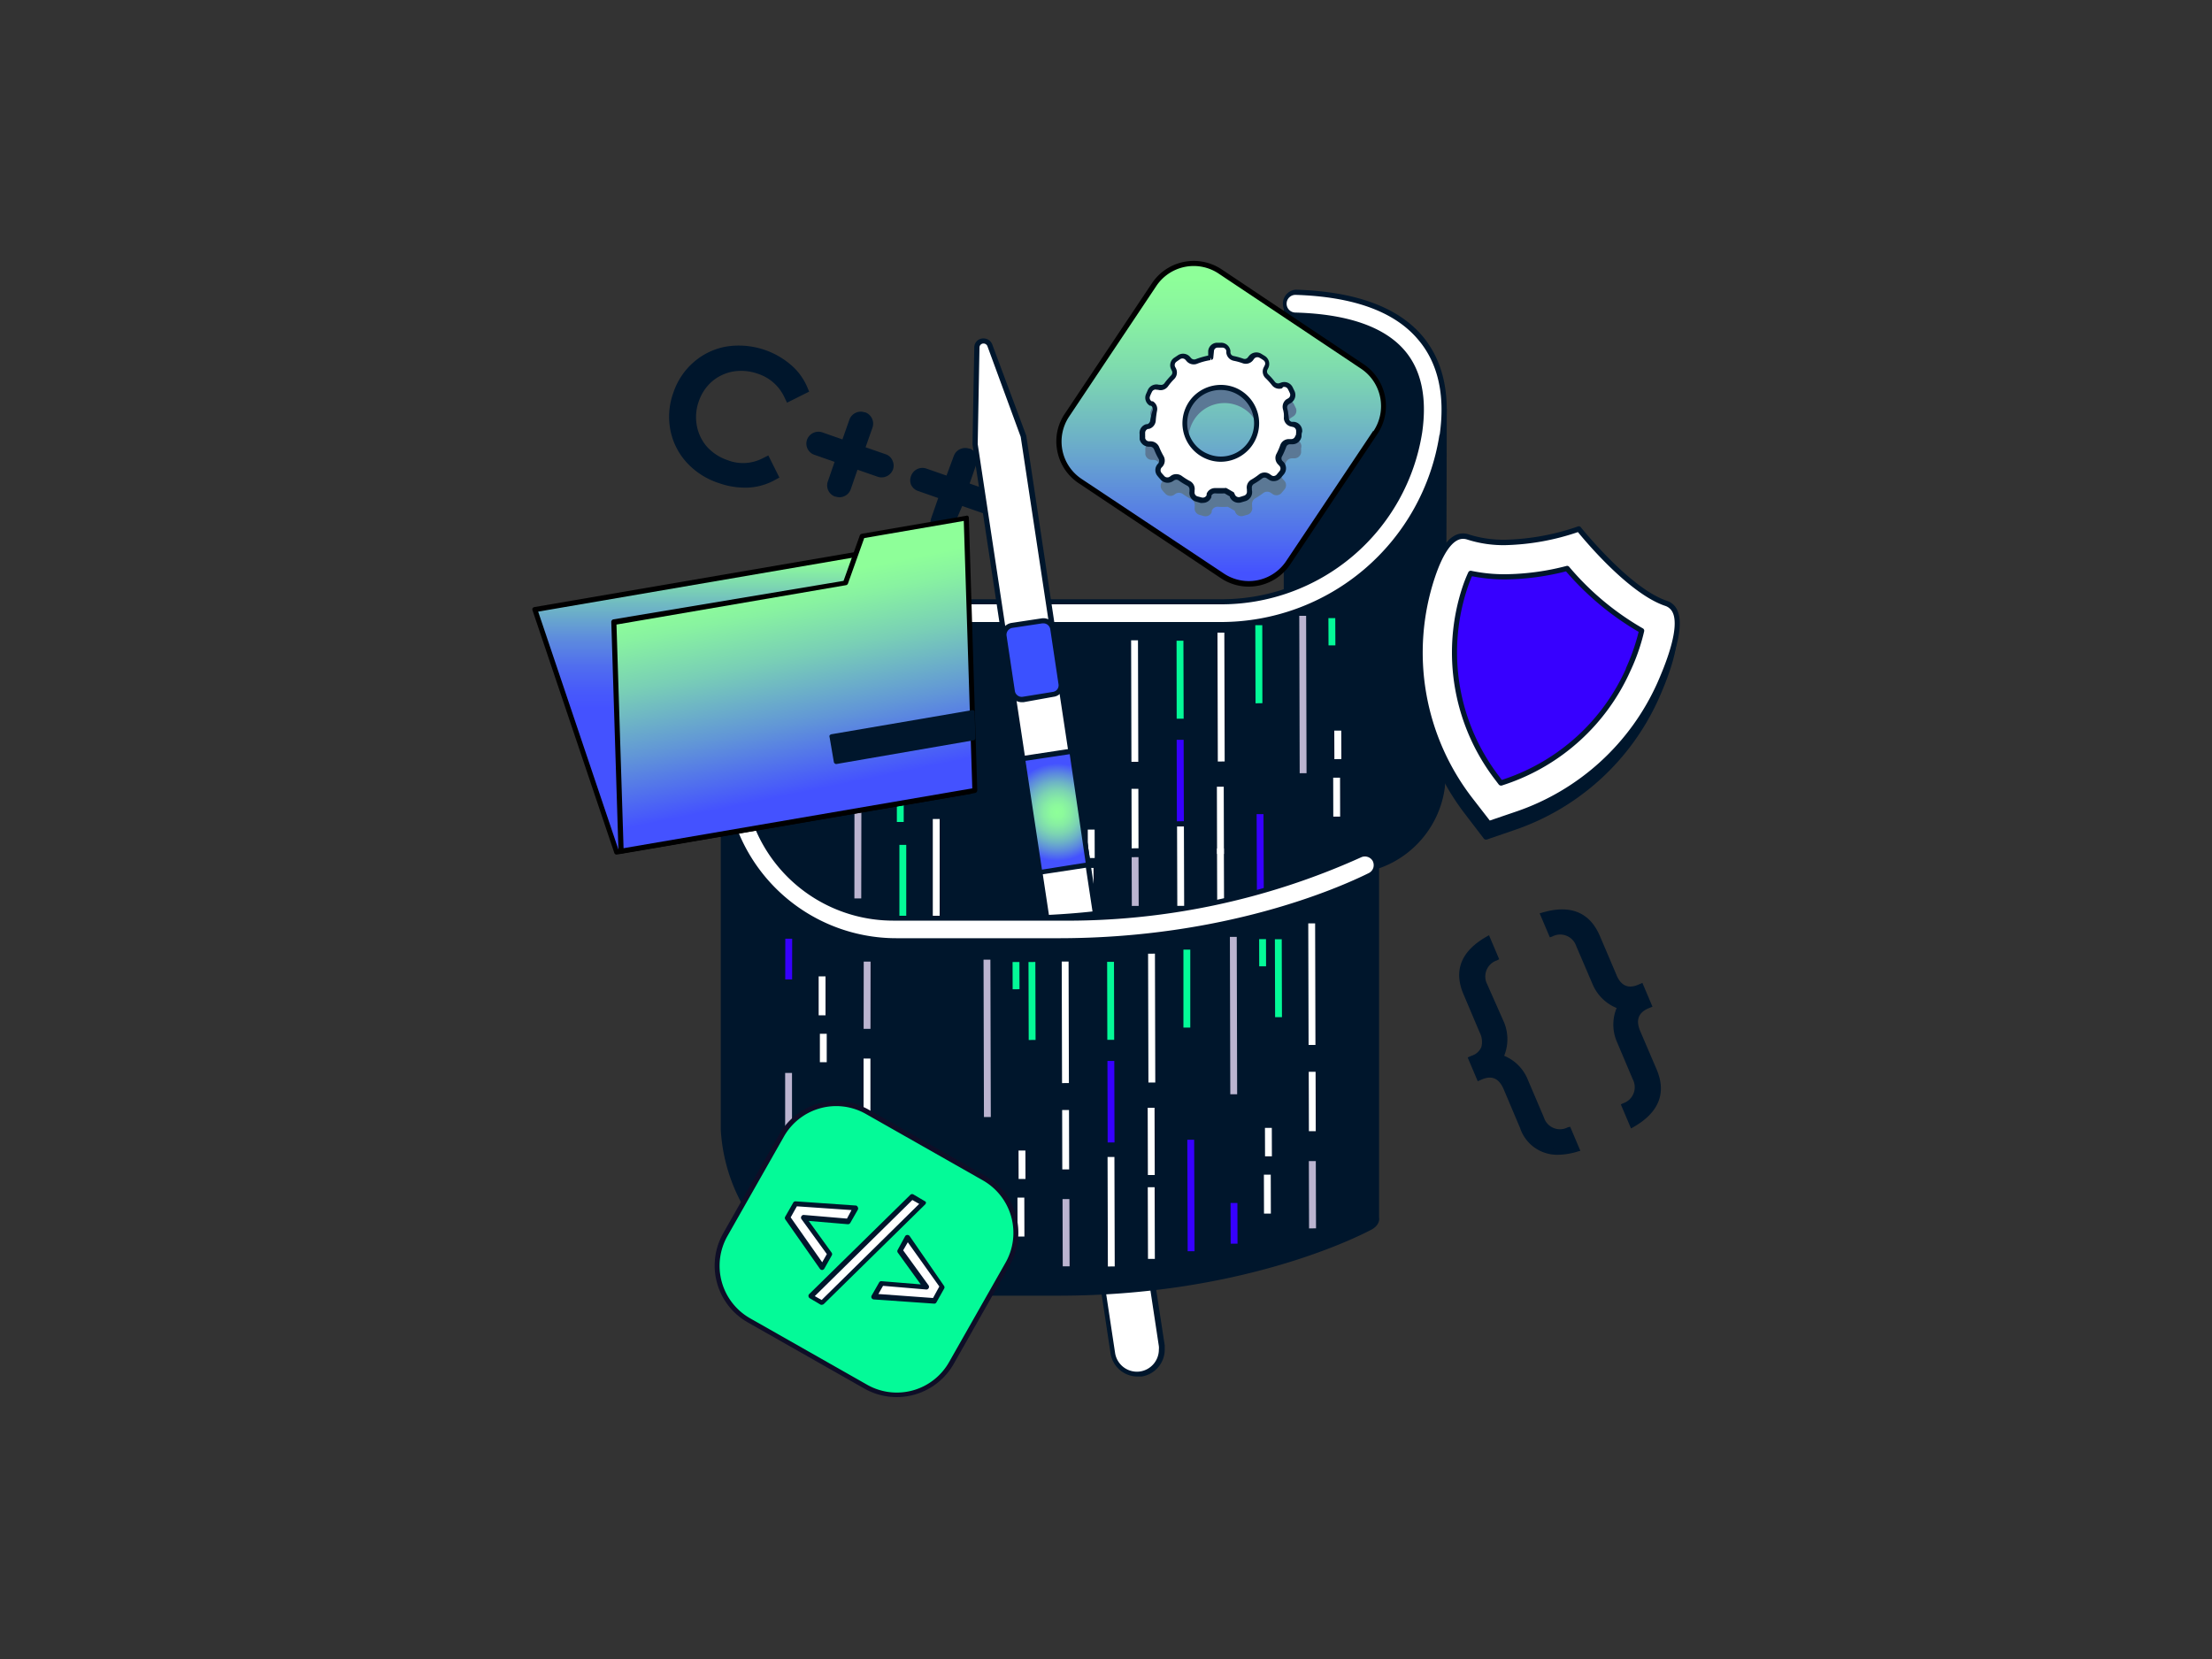 <svg xmlns="http://www.w3.org/2000/svg" viewBox="0 0 200 150"><rect x="0" y="0" width="200" height="150" fill="#333333" stroke="none"/><defs><linearGradient id="b" x1="110.42" x2="110.42" y1="25.1" y2="52.07" gradientUnits="userSpaceOnUse"><stop offset="0" stop-color="#8eff99"/><stop offset=".11" stop-color="#8af59f"/><stop offset=".31" stop-color="#7edaaf"/><stop offset=".55" stop-color="#6cafc8"/><stop offset=".84" stop-color="#5274eb"/><stop offset=".99" stop-color="#4452ff"/></linearGradient><linearGradient id="c" x1="68.04" x2="68.04" y1="50.7" y2="64.2" gradientUnits="userSpaceOnUse"><stop offset="0" stop-color="#8eff99"/><stop offset=".04" stop-color="#8af59f"/><stop offset=".28" stop-color="#71bcc1"/><stop offset=".51" stop-color="#5e8edc"/><stop offset=".71" stop-color="#506def"/><stop offset=".88" stop-color="#4759fb"/><stop offset=".99" stop-color="#4452ff"/></linearGradient><linearGradient id="d" x1="69.93" x2="73.75" y1="52.93" y2="71.6" gradientUnits="userSpaceOnUse"><stop offset="0" stop-color="#8eff99"/><stop offset=".12" stop-color="#88f2a1"/><stop offset=".35" stop-color="#79cfb6"/><stop offset=".66" stop-color="#6196d7"/><stop offset=".99" stop-color="#4452ff"/></linearGradient><radialGradient id="a" cx="95.44" cy="73.41" r="4.42" gradientTransform="rotate(8.59 95.498 73.437)" gradientUnits="userSpaceOnUse"><stop offset="0" stop-color="#8eff99"/><stop offset=".13" stop-color="#8cfa9c"/><stop offset=".28" stop-color="#86eca4"/><stop offset=".45" stop-color="#7cd4b2"/><stop offset=".62" stop-color="#6db3c6"/><stop offset=".8" stop-color="#5b88df"/><stop offset=".99" stop-color="#4554fe"/><stop offset=".99" stop-color="#4452ff"/></radialGradient></defs><g data-name="Layer 1"><path fill="#00162c" d="M71.29,33.1a6.88,6.88,0,0,0-2.19-1.23,6.63,6.63,0,0,0-3.31-.32,5.78,5.78,0,0,0-2.87,1.34,6.41,6.41,0,0,0-2.07,5.94,5.77,5.77,0,0,0,1.41,2.82A6.6,6.6,0,0,0,65,43.46a6.82,6.82,0,0,0,2.49.39,5.35,5.35,0,0,0,2.29-.62l.31-.16-.78-1.62-.33.17a4.08,4.08,0,0,1-3.34.16,4.52,4.52,0,0,1-2-1.29,4.18,4.18,0,0,1-1-2,4.42,4.42,0,0,1,.19-2.29,4.31,4.31,0,0,1,1.28-1.9,4.22,4.22,0,0,1,2-1,4.71,4.71,0,0,1,2.34.21,4.16,4.16,0,0,1,2.52,2.2l.16.32,1.61-.77L72.69,35A5.28,5.28,0,0,0,71.29,33.1Z"/><path fill="#00162c" d="M71.44,32.93a7.25,7.25,0,0,0-5.68-1.61,6.08,6.08,0,0,0-3,1.39,6.3,6.3,0,0,0-1.88,2.8,6.37,6.37,0,0,0-.27,3.36,6.08,6.08,0,0,0,1.47,2.94A6.77,6.77,0,0,0,65,43.68a7,7,0,0,0,2.31.41h.27a5.52,5.52,0,0,0,2.39-.64l.5-.27-1-2-.54.27a3.85,3.85,0,0,1-3.16.15,4.41,4.41,0,0,1-1.86-1.22A4,4,0,0,1,63,38.46a4.26,4.26,0,0,1,.18-2.17,4.17,4.17,0,0,1,1.21-1.81,4,4,0,0,1,1.9-.89,4.46,4.46,0,0,1,2.22.2,4,4,0,0,1,2.39,2.08l.26.54,2-1-.22-.52A5.46,5.46,0,0,0,71.44,32.93Zm-.11,2.85-.06-.11a4.38,4.38,0,0,0-2.65-2.32,5,5,0,0,0-2.46-.22,4.35,4.35,0,0,0-2.12,1,4.59,4.59,0,0,0-1.35,2,4.51,4.51,0,0,0-.19,2.4,4.38,4.38,0,0,0,1,2.11A4.88,4.88,0,0,0,65.6,42a4.34,4.34,0,0,0,3.52-.17l.12-.06.58,1.2-.11.06a5.06,5.06,0,0,1-2.19.58,6.3,6.3,0,0,1-2.4-.37,6.37,6.37,0,0,1-2.68-1.74,5.62,5.62,0,0,1-1.36-2.72,5.88,5.88,0,0,1,.25-3.12,6,6,0,0,1,1.74-2.6,5.72,5.72,0,0,1,2.76-1.28,6.33,6.33,0,0,1,3.19.31,6.4,6.4,0,0,1,2.11,1.19,5,5,0,0,1,1.35,1.81l0,.11Z"/><path fill="#00162c" d="M89.43,44.58l-2.06-.71.7-2a.84.84,0,0,0-.51-1.07l-.06,0a.84.84,0,0,0-1.07.52l-.71,2-2-.72a.84.84,0,0,0-.56,1.59l2.06.72-.7,2A.84.84,0,0,0,85,47.94l.06,0a.84.84,0,0,0,1.07-.52l.7-2,2.06.72a.84.84,0,0,0,.55-1.59Z"/><path fill="#00162c" d="M89.51,44.36l-1.84-.64.62-1.79a1.06,1.06,0,0,0,0-.82,1.1,1.1,0,0,0-.61-.55l-.07,0a1.1,1.1,0,0,0-1.37.66L85.58,43l-1.84-.64a1.09,1.09,0,0,0-1.36.66,1.06,1.06,0,0,0,0,.82,1.08,1.08,0,0,0,.62.55l1.83.64-.62,1.78a1.11,1.11,0,0,0,0,.82,1.1,1.1,0,0,0,.61.55l.06,0a1.13,1.13,0,0,0,.36.06,1.07,1.07,0,0,0,1-.72L87,45.75l1.84.64a1.08,1.08,0,0,0,.71-2Zm.22,1.22A.63.63,0,0,1,89,46l-2.27-.79-.78,2.21a.62.62,0,0,1-.77.38l-.06,0a.61.61,0,0,1-.35-.3.59.59,0,0,1,0-.47l.77-2.22-2.28-.79a.59.59,0,0,1-.35-.31.57.57,0,0,1,0-.46.59.59,0,0,1,.57-.41.64.64,0,0,1,.2,0l2.28.8.78-2.23a.61.61,0,0,1,.77-.38l.06,0a.67.67,0,0,1,.35.31.59.59,0,0,1,0,.47L87.08,44l2.27.79A.61.61,0,0,1,89.73,45.58Z"/><path fill="#00162c" d="M80,41.3,78,40.58l.71-2a.84.84,0,0,0-.52-1.07l-.06,0A.84.84,0,0,0,77,38l-.7,2-2.06-.72a.84.84,0,0,0-.55,1.59l2.05.72-.69,2a.83.83,0,0,0,.51,1.07l.06,0a.83.83,0,0,0,1.07-.51l.7-2,2.06.72A.84.84,0,0,0,80,41.3Z"/><path fill="#00162c" d="M80.1,41.08l-1.84-.64.63-1.79a1.09,1.09,0,0,0-.66-1.37l-.06,0a1.09,1.09,0,0,0-1.37.66l-.63,1.79-1.83-.64a1.1,1.1,0,0,0-1.37.66,1.07,1.07,0,0,0,.66,1.37l1.83.64-.61,1.77a1.07,1.07,0,0,0,.66,1.37l.06,0a1,1,0,0,0,.35.06,1.09,1.09,0,0,0,1-.72l.61-1.77,1.84.64a1.1,1.1,0,0,0,1.37-.66,1.06,1.06,0,0,0-.05-.82A1,1,0,0,0,80.1,41.08Zm.22,1.21a.63.63,0,0,1-.78.38l-2.27-.8-.78,2.22a.61.61,0,0,1-.77.37l-.06,0a.6.6,0,0,1-.37-.77l.77-2.22-2.28-.79a.65.65,0,0,1-.34-.31.6.6,0,0,1,.54-.87.64.64,0,0,1,.2,0l2.28.79.78-2.23A.62.62,0,0,1,78,37.7l.06,0a.61.61,0,0,1,.38.77l-.78,2.24,2.28.79a.58.58,0,0,1,.34.31A.61.61,0,0,1,80.32,42.29Z"/><path fill="#fff" d="M99.41,84.67c-1.42.15-2.91.27-4.46.34l5.64,37.32A2.23,2.23,0,0,0,105,122c0-.11,0-.22,0-.33Z"/><path fill="#00162c" d="M99.64,84.64a.23.23,0,0,0-.25-.2c-1.48.16-3,.27-4.45.34a.21.21,0,0,0-.17.08.24.24,0,0,0,0,.18l5.64,37.32a2.48,2.48,0,0,0,2.44,2.1l.36,0a2.47,2.47,0,0,0,2.1-2.45c0-.12,0-.24,0-.36ZM103.1,124a2,2,0,0,1-2.28-1.68l-5.6-37.06c1.32-.06,2.66-.17,4-.3l5.56,36.76a1.51,1.51,0,0,1,0,.3A2,2,0,0,1,103.1,124Z"/><path fill="#00162c" d="M125,29.07c-3-1.21-8.72-1.61-8.72-1.61v27c-.11.17-6.12,1-6.12,1l-30.52,0C68,55.52,65.4,69.61,65.4,69.61s0,32.33,0,32.53A15.6,15.6,0,0,0,81.12,116.9H95.69c14.92,0,25.11-4.34,28.16-5.92.74-.38.61-.9.61-.9V78.35a8.87,8.87,0,0,0,6-7.21c.1-.75.17-34.1.17-34.1S128.33,30.38,125,29.07Z"/><path fill="#00162c" d="M125.11,28.85c-3-1.2-8.55-1.61-8.79-1.62a.22.22,0,0,0-.17.06.23.23,0,0,0-.08.17V54.29c-.69.18-3.9.67-5.88,1l-30.52,0c-11.73,0-14.47,14.13-14.5,14.32,0,1.32,0,32.34,0,32.54a15.91,15.91,0,0,0,15.94,15H95.69c16,0,26.36-4.95,28.27-5.95.87-.45.74-1.1.73-1.1h0V78.51a9,9,0,0,0,5.95-7.33c.1-.77.17-32.78.17-34.14a.17.17,0,0,0,0-.07C130.7,36.69,128.48,30.19,125.11,28.85Zm5.06,42.26a8.58,8.58,0,0,1-5.8,7,.23.23,0,0,0-.15.22v31.78s.06.35-.49.64c-1.89,1-12.16,5.89-28,5.89H81.12a15.45,15.45,0,0,1-15.48-14.52c0-.34,0-32.21,0-32.49s2.69-13.9,14-13.9l30.55,0c6.11-.88,6.21-1,6.28-1.13a.2.2,0,0,0,0-.13V27.71a37.06,37.06,0,0,1,8.4,1.57c3,1.21,5.22,7.28,5.4,7.8C130.32,48.6,130.26,70.48,130.17,71.11Z"/><rect width=".62" height="7.31" x="113.64" y="73.6" fill="#3700ff" transform="rotate(-.21 117.175 79.338)"/><polygon fill="#3700ff" points="106.39 66.89 106.41 74.26 107.04 74.25 107.02 66.89 106.39 66.89"/><rect width=".62" height="4.41" x="102.33" y="77.5" fill="#bbb4d0" transform="rotate(-.2 102.992 80.394)"/><rect width=".62" height="3.28" x="98.26" y="78.47" fill="#fff" transform="rotate(-.17 100.99 81.038)"/><rect width=".62" height="4.69" x="110.05" y="76.71" fill="#fff" transform="rotate(-.2 111.587 80.409)"/><rect width=".62" height="7.18" x="106.43" y="74.73" fill="#fff" transform="rotate(-.18 104.922 76.56)"/><rect width=".62" height="10.99" x="102.28" y="57.9" fill="#fff" transform="rotate(-.15 99.233 61.245)"/><rect width=".62" height="5.38" x="102.31" y="71.33" fill="#fff" transform="rotate(-.15 99.218 72.705)"/><rect width=".62" height="11.65" x="110.1" y="57.19" fill="#fff" transform="rotate(-.15 114.506 65.085)"/><rect width=".62" height="2.57" x="98.36" y="75" fill="#fff" transform="rotate(-.17 100.995 77.668)"/><rect width=".62" height="6.08" x="110.03" y="71.14" fill="#fff" transform="rotate(-.15 106.857 72.715)"/><polygon fill="#04fa98" points="113.5 56.53 113.52 63.59 114.14 63.58 114.13 56.53 113.5 56.53"/><polygon fill="#04fa98" points="106.38 57.93 106.39 64.98 107.02 64.98 107 57.93 106.38 57.93"/><rect width=".62" height="3.52" x="120.55" y="70.31" fill="#fff" transform="rotate(-.14 122.687 73.816)"/><rect width=".62" height="14.23" x="117.49" y="55.68" fill="#bbb4d0" transform="rotate(-.15 118.331 61.27)"/><polygon fill="#fff" points="120.64 66.06 120.65 68.64 121.28 68.63 121.27 66.06 120.64 66.06"/><polygon fill="#04fa98" points="120.11 55.89 120.12 58.35 120.74 58.35 120.73 55.89 120.11 55.89"/><rect width=".62" height="3.52" x="80.29" y="59.25" fill="#fff"/><polygon fill="#bbb4d0" points="77.25 81.23 77.87 81.23 77.89 67.98 77.26 67.98 77.25 81.23"/><rect width=".62" height="10.23" x="84.34" y="74.05" fill="#fff"/><rect width=".62" height="5.37" x="84.35" y="66.68" fill="#fff"/><rect width=".62" height="2.57" x="80.4" y="64.44" fill="#fff"/><rect width=".62" height="6.56" x="81.32" y="76.39" fill="#04fa98"/><rect width=".62" height="2.46" x="81.09" y="71.86" fill="#04fa98"/><path fill="#fff" d="M117.18,26.43a1,1,0,0,0-1.05,1,1,1,0,0,0,1,1c4.63.14,7.88,1.25,9.67,3.31,1.49,1.71,2,4.15,1.57,7.26A18.16,18.16,0,0,1,110.3,54.41H80.74A15.37,15.37,0,0,0,65.41,70.35,15.6,15.6,0,0,0,81.12,85.1H95.69c14.92,0,25.08-4.39,28.16-5.92a1,1,0,0,0-.91-1.86C120.06,78.73,110.06,83,95.69,83h-15A13.29,13.29,0,0,1,67.47,69.24a13.5,13.5,0,0,1,13.6-12.77H110.3a20.24,20.24,0,0,0,20.11-17.12c.52-3.73-.17-6.72-2.06-8.9C126.17,27.94,122.41,26.59,117.18,26.43Z"/><path fill="#00162c" d="M117.15,26.19a1.27,1.27,0,0,0,0,2.53c4.56.14,7.76,1.22,9.51,3.23,1.43,1.66,1.94,4,1.51,7.07A17.93,17.93,0,0,1,110.3,54.18H80.74A15.6,15.6,0,0,0,65.18,70.35a15.91,15.91,0,0,0,15.94,15H95.69c15.1,0,25.45-4.55,28.27-5.94a1.31,1.31,0,0,0,.65-.77,1.26,1.26,0,0,0-.12-1,1.29,1.29,0,0,0-1.65-.51A64,64,0,0,1,95.69,82.8h-15a13.07,13.07,0,0,1-13-13.55A13.34,13.34,0,0,1,81.07,56.71H110.3a20.48,20.48,0,0,0,20.34-17.33c.53-3.8-.18-6.86-2.11-9.09C126.3,27.73,122.49,26.35,117.15,26.19Zm13,13.12A20,20,0,0,1,110.3,56.24H81.07a13.8,13.8,0,0,0-13.83,13,13.53,13.53,0,0,0,13.5,14h15a64.58,64.58,0,0,0,27.36-5.74.82.82,0,0,1,1,.32.84.84,0,0,1,.07.64.81.81,0,0,1-.41.48c-2.79,1.38-13.06,5.89-28.06,5.89H81.12A15.44,15.44,0,0,1,65.64,70.34a15.14,15.14,0,0,1,15.1-15.7H110.3a18.39,18.39,0,0,0,18.29-15.55c.45-3.18-.09-5.68-1.62-7.44-1.83-2.11-5.15-3.26-9.84-3.39a.8.8,0,0,1,0-1.6h0c5.17.16,8.87,1.48,11,3.94C130,32.72,130.69,35.66,130.17,39.31Z"/><path fill="#fff" d="M94.83,54.41,92.57,39.47,89.5,31.25a.6.6,0,0,0-1.18.15l-.16,8.74,2.16,14.27.31,2.06,4,26.49c1.55-.07,3-.19,4.46-.34l-4-26.15Z"/><path fill="#00162c" d="M89.73,31.18a.84.84,0,0,0-.8-.58.81.81,0,0,0-.84.8l-.16,8.78L94.41,83a.24.24,0,0,0,.23.19h0c1.51-.06,3-.18,4.48-.34a.26.26,0,0,0,.16-.09.28.28,0,0,0,0-.18L92.79,39.39Zm5.11,51.54L88.4,40.15l.16-8.73a.36.36,0,0,1,.37-.36.38.38,0,0,1,.36.27l3,8.17,6.49,42.91C97.53,82.55,96.19,82.65,94.84,82.72Z"/><rect width="4.46" height="10.42" x="93.21" y="68.2" fill="url(#a)" transform="rotate(-8.1 95.774 72.385)"/><path fill="#00162c" d="M96.83,67.69l-4.41.67a.23.23,0,0,0-.2.26l1.56,10.31a.26.26,0,0,0,.09.16.23.23,0,0,0,.14,0h0l4.41-.67a.23.23,0,0,0,.2-.26L97.1,67.89A.24.24,0,0,0,96.83,67.69ZM94.21,78.63l-1.49-9.84,4-.6L98.16,78Z"/><rect width="4.46" height="6.73" x="91.13" y="56.3" fill="#3b51ff" rx=".86" transform="rotate(-8.6 93.351 59.649)"/><path fill="#00162c" d="M95.42,56.82a1.09,1.09,0,0,0-1.24-.91l-2.71.41a1.09,1.09,0,0,0-.92,1.24l.75,5a1.1,1.1,0,0,0,1.08.93h.16L95.26,63a1,1,0,0,0,.71-.43,1,1,0,0,0,.2-.81Zm.18,5.5a.62.62,0,0,1-.41.24L92.47,63a.63.63,0,0,1-.71-.52l-.75-5a.63.63,0,0,1,.53-.71l2.71-.41h.09a.63.63,0,0,1,.62.53l.75,5A.62.62,0,0,1,95.6,62.32Z"/><rect width=".62" height="10.08" x="107.37" y="103.05" fill="#3700ff" transform="rotate(-.19 108.38 108.74)"/><rect width=".62" height="7.37" x="100.14" y="95.92" fill="#3700ff" transform="rotate(-.15 103.002 99.448)"/><rect width=".62" height="6.08" x="96.07" y="108.42" fill="#bbb4d0" transform="rotate(-.18 95.323 108.375)"/><rect width=".62" height="3.52" x="92" y="108.28" fill="#fff" transform="rotate(-.14 93.994 110.614)"/><rect width=".62" height="14.23" x="88.94" y="86.77" fill="#bbb4d0" transform="rotate(-.15 87.733 91.788)"/><rect width=".62" height="3.68" x="88.99" y="110.82" fill="#3700ff" transform="rotate(-.18 88.947 114.731)"/><rect width=".62" height="6.48" x="103.79" y="107.34" fill="#fff" transform="rotate(-.18 104.867 111.573)"/><rect width=".62" height="9.9" x="100.16" y="104.6" fill="#fff" transform="rotate(-.16 103.694 111.156)"/><rect width=".62" height="10.99" x="96.02" y="86.93" fill="#fff" transform="rotate(-.15 99.188 95.623)"/><rect width=".62" height="5.37" x="96.05" y="100.36" fill="#fff" transform="rotate(-.14 98.091 106.526)"/><rect width=".62" height="11.65" x="103.83" y="86.22" fill="#fff" transform="rotate(-.15 106.827 95.633)"/><rect width=".62" height="2.57" x="92.1" y="104.03" fill="#fff" transform="rotate(-.15 91.533 107.072)"/><rect width=".62" height="6.08" x="103.77" y="100.17" fill="#fff" transform="rotate(-.16 100.128 100.408)"/><rect width=".62" height="7.05" x="107.25" y="85.56" fill="#04fa98" transform="translate(-.25 .3)"/><rect width=".62" height="7.05" x="100.12" y="86.96" fill="#04fa98" transform="rotate(-.14 102.199 94.254)"/><rect width=".62" height="7.05" x="93" y="86.98" fill="#04fa98" transform="rotate(-.16 92.98 89.655)"/><rect width=".62" height="2.46" x="91.56" y="86.98" fill="#04fa98" transform="rotate(-.16 92.98 89.655)"/><polygon fill="#bbb4d0" points="118.34 104.98 118.36 111.07 118.99 111.06 118.97 104.98 118.34 104.98"/><rect width=".62" height="3.52" x="114.28" y="106.21" fill="#fff" transform="rotate(-.16 114.441 107.59)"/><rect width=".62" height="14.23" x="111.22" y="84.71" fill="#bbb4d0" transform="rotate(-.15 110.652 91.818)"/><rect width=".62" height="3.68" x="111.27" y="108.76" fill="#3700ff" transform="rotate(-.18 114.416 111.588)"/><rect width=".62" height="10.99" x="118.3" y="83.49" fill="#fff" transform="rotate(-.15 118.296 88.008)"/><rect width=".62" height="5.37" x="118.33" y="96.92" fill="#fff" transform="rotate(-.16 114.456 96.847)"/><rect width=".62" height="2.57" x="114.38" y="101.97" fill="#fff" transform="rotate(-.17 117.807 104.655)"/><polygon fill="#04fa98" points="115.27 84.92 115.29 91.97 115.91 91.97 115.89 84.92 115.27 84.92"/><rect width=".62" height="2.46" x="113.85" y="84.92" fill="#04fa98" transform="rotate(-.14 110.394 86.079)"/><rect width="6.08" height=".62" x="75.36" y="89.68" fill="#bbb4d0" transform="rotate(-89.92 78.398 89.988)"/><rect width=".62" height="3.52" x="74.02" y="88.28" fill="#fff"/><rect width=".62" height="14.23" x="70.99" y="97.01" fill="#bbb4d0"/><rect width="3.68" height=".62" x="69.48" y="86.41" fill="#3700ff" transform="rotate(-89.91 71.314 86.722)"/><rect width=".62" height="10.99" x="78.07" y="103.54" fill="#fff"/><rect width=".62" height="5.37" x="78.08" y="95.71" fill="#fff"/><rect width=".62" height="2.57" x="74.13" y="93.47" fill="#fff"/><rect width=".62" height="7.05" x="75.05" y="106.04" fill="#04fa98"/><rect width="2.46" height=".62" x="73.91" y="101.8" fill="#04fa98" transform="rotate(-89.92 75.129 102.114)"/><path fill="url(#b)" d="M123.18,33.14l-12.86-8.59a4.3,4.3,0,0,0-6,1.18l-7.88,11.8a4.3,4.3,0,0,0,1.19,6l12.86,8.59a4.3,4.3,0,0,0,6-1.19l7.88-11.79A4.3,4.3,0,0,0,123.18,33.14Z"/><path d="M123.31,32.94l-12.86-8.59a4.55,4.55,0,0,0-6.29,1.25L96.28,37.4a4.44,4.44,0,0,0-.68,3.4,4.51,4.51,0,0,0,1.93,2.89l12.86,8.59A4.52,4.52,0,0,0,116.68,51l7.88-11.79A4.55,4.55,0,0,0,123.31,32.94Zm.86,6-7.88,11.79a4.06,4.06,0,0,1-5.64,1.12L97.79,43.3a4.06,4.06,0,0,1-1.12-5.64l7.88-11.8a4.06,4.06,0,0,1,5.64-1.12l12.86,8.59A4.07,4.07,0,0,1,124.17,39Z"/><path d="M117.28,39.79l-.22,0a.59.59,0,0,1-.44-.53c0-.14,0-.29-.05-.43s0-.29-.09-.43a.59.59,0,0,1,.26-.63l.19-.12a.6.6,0,0,0,.23-.76l-.18-.37a.6.6,0,0,0-.73-.3l-.2.07a.59.59,0,0,1-.67-.21,4.92,4.92,0,0,0-.57-.64.6.6,0,0,1-.13-.68l.09-.18a.61.61,0,0,0-.22-.77l-.35-.21a.6.6,0,0,0-.78.14l-.12.16a.59.59,0,0,1-.66.18,6.18,6.18,0,0,0-.84-.24.59.59,0,0,1-.48-.51l0-.16a.6.6,0,0,0-.6-.53h-.46a.59.59,0,0,0-.53.54l-.06.6h0a5.61,5.61,0,0,0-1.25.34.62.62,0,0,1-.69-.19l-.06-.08a.6.6,0,0,0-.79-.12l-.35.23a.61.61,0,0,0-.19.77l.06.11a.59.59,0,0,1-.12.69,6,6,0,0,0-.56.67.61.61,0,0,1-.67.23l-.1,0a.59.59,0,0,0-.72.32c-.07.14-.13.28-.19.43a.59.59,0,0,0,.27.71l.09,0a.59.59,0,0,1,.28.64,6.28,6.28,0,0,0-.12.87.59.59,0,0,1-.44.56L104,40a.61.61,0,0,0-.44.65,1.85,1.85,0,0,0,0,.23,1.7,1.7,0,0,0,0,.22.59.59,0,0,0,.61.48h.09a.61.61,0,0,1,.59.4,5.74,5.74,0,0,0,.38.79.59.59,0,0,1-.07.69l-.07.08a.59.59,0,0,0,0,.78,3.17,3.17,0,0,0,.3.34.61.61,0,0,0,.78.07l.08-.06a.6.6,0,0,1,.7,0,5.8,5.8,0,0,0,.75.46.6.6,0,0,1,.32.63l0,.12a.6.6,0,0,0,.42.67l.4.11a.61.61,0,0,0,.72-.35l0-.13a.57.57,0,0,1,.58-.36,6.32,6.32,0,0,0,.87,0l.62.35.06.14a.59.59,0,0,0,.7.34l.43-.12a.6.6,0,0,0,.39-.69l0-.16a.6.6,0,0,1,.3-.63,6.93,6.93,0,0,0,.72-.48.59.59,0,0,1,.69,0l.16.11a.6.6,0,0,0,.79-.11l.26-.31a.6.6,0,0,0,0-.79l-.14-.15a.59.59,0,0,1-.08-.68,6.07,6.07,0,0,0,.34-.79.61.61,0,0,1,.57-.41h.21a.61.61,0,0,0,.61-.52c0-.13,0-.26,0-.4A.6.6,0,0,0,117.28,39.79ZM113,42a3.25,3.25,0,1,1-1-5.29A3.24,3.24,0,0,1,113,42Z" style="mix-blend-mode:multiply" fill="#5b7895"/><path fill="#fff" d="M117,38.37l-.21,0a.59.59,0,0,1-.44-.53c0-.14,0-.29-.06-.43s0-.29-.08-.43a.59.59,0,0,1,.25-.64l.19-.11a.59.59,0,0,0,.23-.76c-.05-.13-.11-.25-.17-.37a.61.61,0,0,0-.74-.3l-.19.07a.61.61,0,0,1-.67-.21,7,7,0,0,0-.57-.65.55.55,0,0,1-.13-.67l.09-.18a.61.61,0,0,0-.23-.77l-.34-.21a.6.6,0,0,0-.78.14l-.12.15a.57.57,0,0,1-.67.18,7.84,7.84,0,0,0-.83-.23.59.59,0,0,1-.49-.51l0-.16a.59.59,0,0,0-.6-.53H110a.6.6,0,0,0-.54.54l0,.59h0a5.92,5.92,0,0,0-1.25.34.61.61,0,0,1-.68-.19l-.07-.09a.6.6,0,0,0-.79-.11l-.34.23a.6.6,0,0,0-.19.77l0,.11a.59.59,0,0,1-.11.69,5.18,5.18,0,0,0-.57.67.59.59,0,0,1-.66.23l-.1,0a.58.58,0,0,0-.72.32c-.07.14-.13.28-.19.42a.6.6,0,0,0,.27.72l.09.05a.59.59,0,0,1,.27.64,8,8,0,0,0-.11.87.6.6,0,0,1-.44.56l-.08,0a.61.61,0,0,0-.44.65l0,.23a1.7,1.7,0,0,1,0,.22.6.6,0,0,0,.62.48h.08a.59.59,0,0,1,.59.39,6.55,6.55,0,0,0,.38.8A.59.59,0,0,1,105,42l-.07.08a.59.59,0,0,0,0,.78c.1.11.2.23.3.33a.6.6,0,0,0,.78.08l.09-.06a.6.6,0,0,1,.7,0,5.8,5.8,0,0,0,.75.46.6.6,0,0,1,.32.63l0,.12a.6.6,0,0,0,.42.67l.4.11a.59.59,0,0,0,.71-.35l.06-.14a.59.59,0,0,1,.58-.36,6.32,6.32,0,0,0,.87,0l.62.35.06.14a.59.59,0,0,0,.7.34l.42-.13a.58.58,0,0,0,.4-.68l0-.16a.6.6,0,0,1,.31-.63q.38-.22.72-.48a.59.59,0,0,1,.69,0l.16.11a.59.59,0,0,0,.78-.11l.27-.31a.6.6,0,0,0,0-.79l-.14-.15a.59.59,0,0,1-.09-.68,6.13,6.13,0,0,0,.35-.79.6.6,0,0,1,.57-.41h.21a.6.6,0,0,0,.6-.52l.06-.4A.6.6,0,0,0,117,38.37Zm-4.31,2.2a3.25,3.25,0,1,1-1.06-5.3A3.25,3.25,0,0,1,112.68,40.57Z"/><path fill="#00162c" d="M117,38.14l-.21,0a.35.35,0,0,1-.26-.32,3.47,3.47,0,0,0-.06-.45c0-.15-.05-.3-.08-.44a.35.35,0,0,1,.15-.39l.19-.11a.85.85,0,0,0,.32-1.06l-.18-.37a.84.84,0,0,0-1-.42l-.2.07a.37.37,0,0,1-.4-.13,5.42,5.42,0,0,0-.6-.67.36.36,0,0,1-.08-.41l.09-.18a.85.85,0,0,0-.31-1.07l-.36-.22a.86.86,0,0,0-1.08.21l-.12.15a.35.35,0,0,1-.4.1,6.46,6.46,0,0,0-.86-.24.35.35,0,0,1-.3-.31l0-.16a.85.85,0,0,0-.89-.73H110a.82.82,0,0,0-.76.75l0,.41a7.44,7.44,0,0,0-1.14.33.38.38,0,0,1-.42-.12l-.07-.08a.84.84,0,0,0-1.09-.17l-.36.24a.82.82,0,0,0-.26,1.06l.06.12a.36.36,0,0,1-.08.42,6.5,6.5,0,0,0-.59.69.37.37,0,0,1-.4.15l-.1,0a.86.86,0,0,0-1,.45c-.06.15-.13.29-.19.44a.83.83,0,0,0,.37,1l.09,0a.37.37,0,0,1,.17.39A4.73,4.73,0,0,0,104,38a.39.39,0,0,1-.27.35l-.08,0a.82.82,0,0,0-.61.9l0,.23a2.23,2.23,0,0,1,0,.23.86.86,0,0,0,.86.68h.1a.39.39,0,0,1,.35.25,6.16,6.16,0,0,0,.39.82.36.36,0,0,1,0,.42l-.07.08a.82.82,0,0,0,0,1.09c.09.12.2.23.3.35a.86.86,0,0,0,1.09.1l.09-.06a.36.36,0,0,1,.42,0,6.28,6.28,0,0,0,.78.48.38.38,0,0,1,.2.38l0,.12a.82.82,0,0,0,.58.93l.41.12a.75.75,0,0,0,.21,0,.82.82,0,0,0,.78-.52l0-.13a.36.36,0,0,1,.36-.21h0a7.69,7.69,0,0,0,.83,0l.48.28,0,.06a.86.86,0,0,0,1,.48l.44-.13a.85.85,0,0,0,.55-1l0-.16a.38.38,0,0,1,.19-.39,6.52,6.52,0,0,0,.75-.5.35.35,0,0,1,.41,0l.17.11a.74.74,0,0,0,.46.14.84.84,0,0,0,.63-.28l.27-.32a.85.85,0,0,0,0-1.11l-.14-.14a.36.36,0,0,1,0-.41,7.3,7.3,0,0,0,.36-.82.35.35,0,0,1,.34-.25h.23a.83.83,0,0,0,.82-.71c0-.14,0-.28.06-.42A.83.83,0,0,0,117,38.14Zm.12,1.24a.37.37,0,0,1-.37.32h-.23a.82.82,0,0,0-.77.56,5.63,5.63,0,0,1-.33.76.81.81,0,0,0,.12.95l.14.15a.36.36,0,0,1,0,.49l-.25.3a.39.39,0,0,1-.28.13A.36.36,0,0,1,115,43l-.16-.11a.83.83,0,0,0-1,0,5.58,5.58,0,0,1-.69.47.82.82,0,0,0-.41.88l0,.16a.37.37,0,0,1-.24.41l-.41.13a.38.38,0,0,1-.43-.21l-.06-.14a.18.18,0,0,0-.1-.11l-.61-.35a.17.17,0,0,0-.14,0l-.52,0h-.37a.81.81,0,0,0-.76.51l0,.13a.38.38,0,0,1-.45.21l-.38-.1a.37.37,0,0,1-.26-.41l0-.13a.81.81,0,0,0-.45-.86,6,6,0,0,1-.71-.45.86.86,0,0,0-.51-.16.8.8,0,0,0-.47.15l-.08.06a.38.38,0,0,1-.48,0c-.1-.1-.19-.21-.29-.32a.38.38,0,0,1,0-.48l.07-.07a.83.83,0,0,0,.1-1,6.67,6.67,0,0,1-.37-.76.85.85,0,0,0-.82-.55h-.1a.36.36,0,0,1-.36-.29,1.43,1.43,0,0,0,0-.22l0-.22a.37.37,0,0,1,.27-.39l.08,0a.84.84,0,0,0,.61-.78,8.41,8.41,0,0,1,.11-.84.81.81,0,0,0-.38-.88l-.1,0a.36.36,0,0,1-.16-.43,3.65,3.65,0,0,1,.18-.41.36.36,0,0,1,.44-.2l.1,0a.83.83,0,0,0,.92-.31,4.85,4.85,0,0,1,.55-.65.84.84,0,0,0,.15-1l-.06-.11a.37.37,0,0,1,.13-.47c.1-.08.22-.15.33-.23a.37.37,0,0,1,.48.07l.07.08a.85.85,0,0,0,1,.26,5.67,5.67,0,0,1,1.19-.32l0-.23.08.22a.23.23,0,0,0,.17-.21l.06-.59a.33.33,0,0,1,.32-.32h.43a.36.36,0,0,1,.37.31l0,.17a.84.84,0,0,0,.67.71,5.57,5.57,0,0,1,.8.22.83.83,0,0,0,.93-.25l.12-.16a.38.38,0,0,1,.48-.08,3.13,3.13,0,0,1,.34.21.36.36,0,0,1,.14.46l-.09.18a.82.82,0,0,0,.17,1,6.53,6.53,0,0,1,.56.62.83.83,0,0,0,.92.29L116,35a.37.37,0,0,1,.45.19,3.78,3.78,0,0,1,.17.35.36.36,0,0,1-.14.47l-.19.11A.84.84,0,0,0,116,37a3,3,0,0,1,.08.41,3,3,0,0,1,0,.42.82.82,0,0,0,.62.73l.22.05a.37.37,0,0,1,.27.41C117.2,39.13,117.18,39.26,117.16,39.38Z"/><path fill="#00162c" d="M111.71,35.06a3.5,3.5,0,0,0-3.78.75,3.48,3.48,0,0,0,1.12,5.67,3.36,3.36,0,0,0,1.33.27,3.48,3.48,0,0,0,1.33-6.69Zm.8,5.34a3,3,0,0,1-3.27.65,3,3,0,0,1,1.15-5.79,3,3,0,0,1,2.94,2.42A3,3,0,0,1,112.51,40.4Z"/><polygon fill="url(#c)" points="48.35 55.12 55.74 77.04 87.73 71.55 80.35 49.63 48.35 55.12"/><path d="M80.57,49.55a.24.24,0,0,0-.26-.15l-32,5.49a.25.25,0,0,0-.16.11.25.25,0,0,0,0,.19l7.39,21.92a.22.22,0,0,0,.22.16h0l32-5.49a.36.36,0,0,0,.16-.11.27.27,0,0,0,0-.2ZM55.9,76.77,48.66,55.3l31.53-5.41,7.24,21.47Z"/><polygon fill="url(#d)" points="77.97 48.44 76.44 52.68 55.5 56.27 56.16 76.97 88.15 71.47 87.37 46.83 77.97 48.44"/><path d="M87.52,46.64a.26.26,0,0,0-.19,0l-9.4,1.62a.23.23,0,0,0-.19.15l-1.47,4.11L55.46,56a.24.24,0,0,0-.19.24L55.92,77a.31.31,0,0,0,.09.18.25.25,0,0,0,.15,0h0l32-5.48a.25.25,0,0,0,.2-.24L87.6,46.82A.25.25,0,0,0,87.52,46.64ZM56.38,76.69l-.64-20.22,20.75-3.56a.23.23,0,0,0,.18-.15l1.47-4.11,9-1.55.77,24.18Z"/><polygon fill="#00162c" points="75.2 66.62 75.58 68.84 88 66.71 87.93 64.44 75.2 66.62"/><path fill="#00162c" d="M88.08,64.26a.26.26,0,0,0-.19-.05L75.16,66.39a.31.31,0,0,0-.15.1.25.25,0,0,0,0,.17l.38,2.22a.23.23,0,0,0,.23.2h0L88,66.94a.22.22,0,0,0,.19-.24l-.07-2.27A.23.23,0,0,0,88.08,64.26ZM75.77,68.57l-.3-1.75,12.23-2.1.06,1.8Z"/><path fill="#00162c" d="M150.37,55.75c-3.47-1.16-7.89-6.73-7.89-6.73s-5.73,2.17-10,.73c-1.36-.46-2.42,1.2-3.23,3.62a21.82,21.82,0,0,0,3.47,20.15l1.65,2.16,2.5-.86a21.85,21.85,0,0,0,13-11.82C151.32,59.57,152.16,56.35,150.37,55.75Z"/><path fill="#00162c" d="M150.44,55.53c-3.36-1.13-7.73-6.6-7.78-6.65a.22.22,0,0,0-.26-.07,21.46,21.46,0,0,1-6.57,1.2,10.47,10.47,0,0,1-3.3-.48,1.54,1.54,0,0,0-.52-.09c-1.15,0-2.13,1.26-3,3.86a22,22,0,0,0,3.5,20.36l1.65,2.16a.22.22,0,0,0,.19.09h.07l2.51-.86a22.1,22.1,0,0,0,13.1-12c1.43-3.26,1.9-5.5,1.38-6.68A1.59,1.59,0,0,0,150.44,55.53Zm-.83,7.37a21.66,21.66,0,0,1-12.83,11.7l-2.35.8-1.55-2a21.56,21.56,0,0,1-3.43-19.93c.78-2.32,1.66-3.54,2.56-3.54a1.19,1.19,0,0,1,.37.06,10.83,10.83,0,0,0,3.45.51,21.8,21.8,0,0,0,6.57-1.18c.71.87,4.66,5.59,7.89,6.67a1.13,1.13,0,0,1,.69.63C151.3,57.32,151.32,59,149.61,62.9Z"/><path fill="#fff" d="M150.64,54.54c-3.47-1.16-7.89-6.72-7.89-6.72s-5.73,2.16-10,.72c-1.36-.45-2.42,1.21-3.23,3.62A21.81,21.81,0,0,0,133,72.31l1.65,2.16,2.51-.86a21.82,21.82,0,0,0,13-11.82C151.59,58.37,152.43,55.14,150.64,54.54Z"/><path fill="#00162c" d="M150.71,54.32c-3.36-1.12-7.73-6.59-7.78-6.65a.22.22,0,0,0-.26-.07,21.54,21.54,0,0,1-6.57,1.2,10.38,10.38,0,0,1-3.3-.48,1.58,1.58,0,0,0-.52-.09c-1.15,0-2.13,1.26-3,3.86a22,22,0,0,0,3.5,20.37l1.65,2.15a.21.21,0,0,0,.18.09h.08l2.51-.86a22.1,22.1,0,0,0,13.1-11.95c1.43-3.25,1.89-5.5,1.37-6.68A1.55,1.55,0,0,0,150.71,54.32Zm-.84,7.38a21.63,21.63,0,0,1-12.82,11.69l-2.35.8-1.55-2a21.52,21.52,0,0,1-3.43-19.93c.77-2.32,1.66-3.54,2.56-3.54a1.19,1.19,0,0,1,.37.06,10.75,10.75,0,0,0,3.45.51,21.87,21.87,0,0,0,6.57-1.18c.71.87,4.66,5.59,7.89,6.67a1.13,1.13,0,0,1,.69.63C151.57,56.11,151.59,57.79,149.87,61.7Z"/><path fill="#3700ff" d="M141.7,51.4a19.82,19.82,0,0,1-8.73.44,11.76,11.76,0,0,0-.52,1.31,18.7,18.7,0,0,0,3,17.27l.29.37.38-.13a18.74,18.74,0,0,0,11.12-10.12A17.76,17.76,0,0,0,148.46,57,25.41,25.41,0,0,1,141.7,51.4Z"/><path fill="#00162c" d="M141.87,51.24a.23.23,0,0,0-.23-.07,22.74,22.74,0,0,1-5.52.75,14.55,14.55,0,0,1-3.1-.31.24.24,0,0,0-.26.13,12.92,12.92,0,0,0-.53,1.34,18.9,18.9,0,0,0,3,17.48l.28.37a.26.26,0,0,0,.19.1l.07,0,.39-.13a19,19,0,0,0,11.26-10.25,17.79,17.79,0,0,0,1.24-3.58.24.24,0,0,0-.13-.26A25,25,0,0,1,141.87,51.24Zm5.15,9.2a18.52,18.52,0,0,1-11,10l-.23.08-.18-.24a18.43,18.43,0,0,1-2.95-17.05c.14-.43.29-.81.43-1.13a15.22,15.22,0,0,0,3,.29,23.12,23.12,0,0,0,5.5-.73,25.8,25.8,0,0,0,6.57,5.47A18.69,18.69,0,0,1,147,60.44Z"/><path fill="#04fa98" d="M89,106.52l-10.58-6a5.66,5.66,0,0,0-7.73,2.15l-5.11,9a5.67,5.67,0,0,0,2.15,7.73l10.58,6A5.68,5.68,0,0,0,86,123.29l5.11-9A5.67,5.67,0,0,0,89,106.52Z"/><path fill="#0e0e27" d="M89.09,106.32l-10.57-6a5.93,5.93,0,0,0-8.06,2.24l-5.1,9a5.91,5.91,0,0,0,2.24,8l10.57,6a5.93,5.93,0,0,0,8.06-2.24l5.1-9A5.9,5.9,0,0,0,89.09,106.32Zm1.84,7.82-5.11,9a5.43,5.43,0,0,1-7.42,2.06l-10.57-6a5.46,5.46,0,0,1-2.07-7.42l5.11-9a5.43,5.43,0,0,1,7.42-2.06l10.57,6A5.46,5.46,0,0,1,90.93,114.14Z"/><polygon fill="#fff" points="71.23 110.11 74.37 114.58 75.05 113.39 72.66 110.1 76.71 110.44 77.38 109.25 71.93 108.87 71.23 110.11"/><path fill="#00162c" d="M77.4,109l-5.46-.38a.23.23,0,0,0-.22.12L71,110a.23.23,0,0,0,0,.25l3.14,4.48a.26.26,0,0,0,.19.1h0a.27.27,0,0,0,.2-.12l.67-1.19a.23.23,0,0,0,0-.25l-2.08-2.88,3.54.3a.25.25,0,0,0,.22-.12l.68-1.19a.24.24,0,0,0,0-.23A.25.25,0,0,0,77.4,109Zm-.82,1.18-3.9-.33a.23.23,0,0,0-.22.12.23.23,0,0,0,0,.25l2.3,3.17-.42.74-2.85-4.06.56-1,4.94.34Z"/><polygon fill="#fff" points="73.29 117.24 74.33 117.83 83.5 108.8 82.45 108.21 73.29 117.24"/><path fill="#00162c" d="M83.61,108.6l-1-.59a.24.24,0,0,0-.28,0l-9.17,9a.22.22,0,0,0-.06.19.25.25,0,0,0,.11.18l1,.59a.2.2,0,0,0,.11,0,.28.28,0,0,0,.17-.07l9.16-9a.25.25,0,0,0,.07-.2A.21.21,0,0,0,83.61,108.6Zm-9.32,8.94-.62-.35,8.82-8.69.62.35Z"/><polygon fill="#fff" points="81.38 113.08 83.76 116.37 79.71 116.03 79.04 117.22 84.49 117.6 85.19 116.36 82.05 111.89 81.38 113.08"/><path fill="#00162c" d="M82.24,111.75a.25.25,0,0,0-.2-.09.23.23,0,0,0-.2.11L81.17,113a.23.23,0,0,0,0,.25l2.08,2.88-3.54-.29a.22.22,0,0,0-.22.11l-.68,1.19a.24.24,0,0,0,0,.23.25.25,0,0,0,.19.12l5.46.38h0a.22.22,0,0,0,.21-.12l.69-1.23a.23.23,0,0,0,0-.25Zm2.12,5.61L79.42,117l.42-.74,3.9.33a.23.23,0,0,0,.22-.11.24.24,0,0,0,0-.26l-2.3-3.17.42-.73,2.85,4Z"/><path fill="#00162c" d="M139.38,101.14l-1.46-3.45a3.76,3.76,0,0,0-2.26-2.1,3.76,3.76,0,0,0,.06-3.08l-1.46-3.45a1.76,1.76,0,0,1,1-2.47l-.73-1.73q-3.27,1.88-2,4.93L134,93.24a1.59,1.59,0,0,1-.84,2.4l-.15.06.73,1.72.15-.06c1.05-.45,1.82-.1,2.31,1.06l1.46,3.45q1.31,3.06,4.92,2l-.73-1.73A1.75,1.75,0,0,1,139.38,101.14Z"/><path fill="#00162c" d="M141.77,101.92a1.52,1.52,0,0,1-2.17-.87l-1.47-3.45A3.91,3.91,0,0,0,136,95.46a4,4,0,0,0,0-3L134.47,89a1.53,1.53,0,0,1,.89-2.17l.19-.1-.92-2.17-.23.13c-2.29,1.31-3,3.06-2.07,5.22l1.46,3.45a1.83,1.83,0,0,1,.15,1.3,1.38,1.38,0,0,1-.87.79l-.37.16.91,2.15.37-.16c.93-.39,1.57-.1,2,.94l1.46,3.45a3.53,3.53,0,0,0,3.42,2.42,6.34,6.34,0,0,0,1.78-.29l.25-.07-.92-2.17Zm-3.89-.14-1.46-3.45a1.88,1.88,0,0,0-1.72-1.39,2.27,2.27,0,0,0-.84.18l-.55-1.29a1.87,1.87,0,0,0,1.07-1,2.24,2.24,0,0,0-.16-1.63l-1.46-3.45c-.79-1.86-.25-3.33,1.65-4.5l.55,1.29a2,2,0,0,0-.92,2.66l1.47,3.45a3.5,3.5,0,0,1-.06,2.9l-.1.22.23.09a3.48,3.48,0,0,1,2.12,2l1.47,3.45a1.92,1.92,0,0,0,2.55,1.19l.54,1.29C140.11,104.27,138.67,103.65,137.88,101.78Z"/><path fill="#00162c" d="M148.11,93.36A1.59,1.59,0,0,1,149,91l.16-.07-.73-1.71-.16.06c-1.05.45-1.82.1-2.31-1.06l-1.46-3.45q-1.3-3.06-4.92-2l.73,1.73a1.75,1.75,0,0,1,2.47,1l1.46,3.45a3.76,3.76,0,0,0,2.26,2.1,3.76,3.76,0,0,0-.06,3.08l1.46,3.45a1.75,1.75,0,0,1-1,2.46l.73,1.74q3.28-1.87,2-4.93Z"/><path fill="#00162c" d="M148.32,93.27c-.44-1-.21-1.7.72-2.1l.37-.15-.91-2.15-.37.16a1.87,1.87,0,0,1-.72.17c-.55,0-1-.37-1.28-1.11l-1.47-3.45c-.91-2.15-2.67-2.88-5.2-2.13l-.25.07.92,2.17.21-.07a1.53,1.53,0,0,1,2.18.87L144,89a4,4,0,0,0,2.17,2.14,3.91,3.91,0,0,0,0,3l1.46,3.45a1.53,1.53,0,0,1-.89,2.17l-.19.1.92,2.17.23-.13c2.29-1.31,3-3.07,2.08-5.22Zm-.62,8.13-.55-1.29a2,2,0,0,0,.92-2.66L146.61,94a3.46,3.46,0,0,1,.06-2.9l.09-.23-.23-.08a3.48,3.48,0,0,1-2.12-2L143,85.37a1.92,1.92,0,0,0-2.55-1.19l-.55-1.3c2.16-.55,3.59.07,4.38,1.94l1.47,3.45c.39.93,1,1.39,1.71,1.39a2.27,2.27,0,0,0,.84-.18l.55,1.29a1.81,1.81,0,0,0-.91,2.68l1.47,3.45C150.14,98.76,149.61,100.23,147.7,101.4Z"/></g></svg>